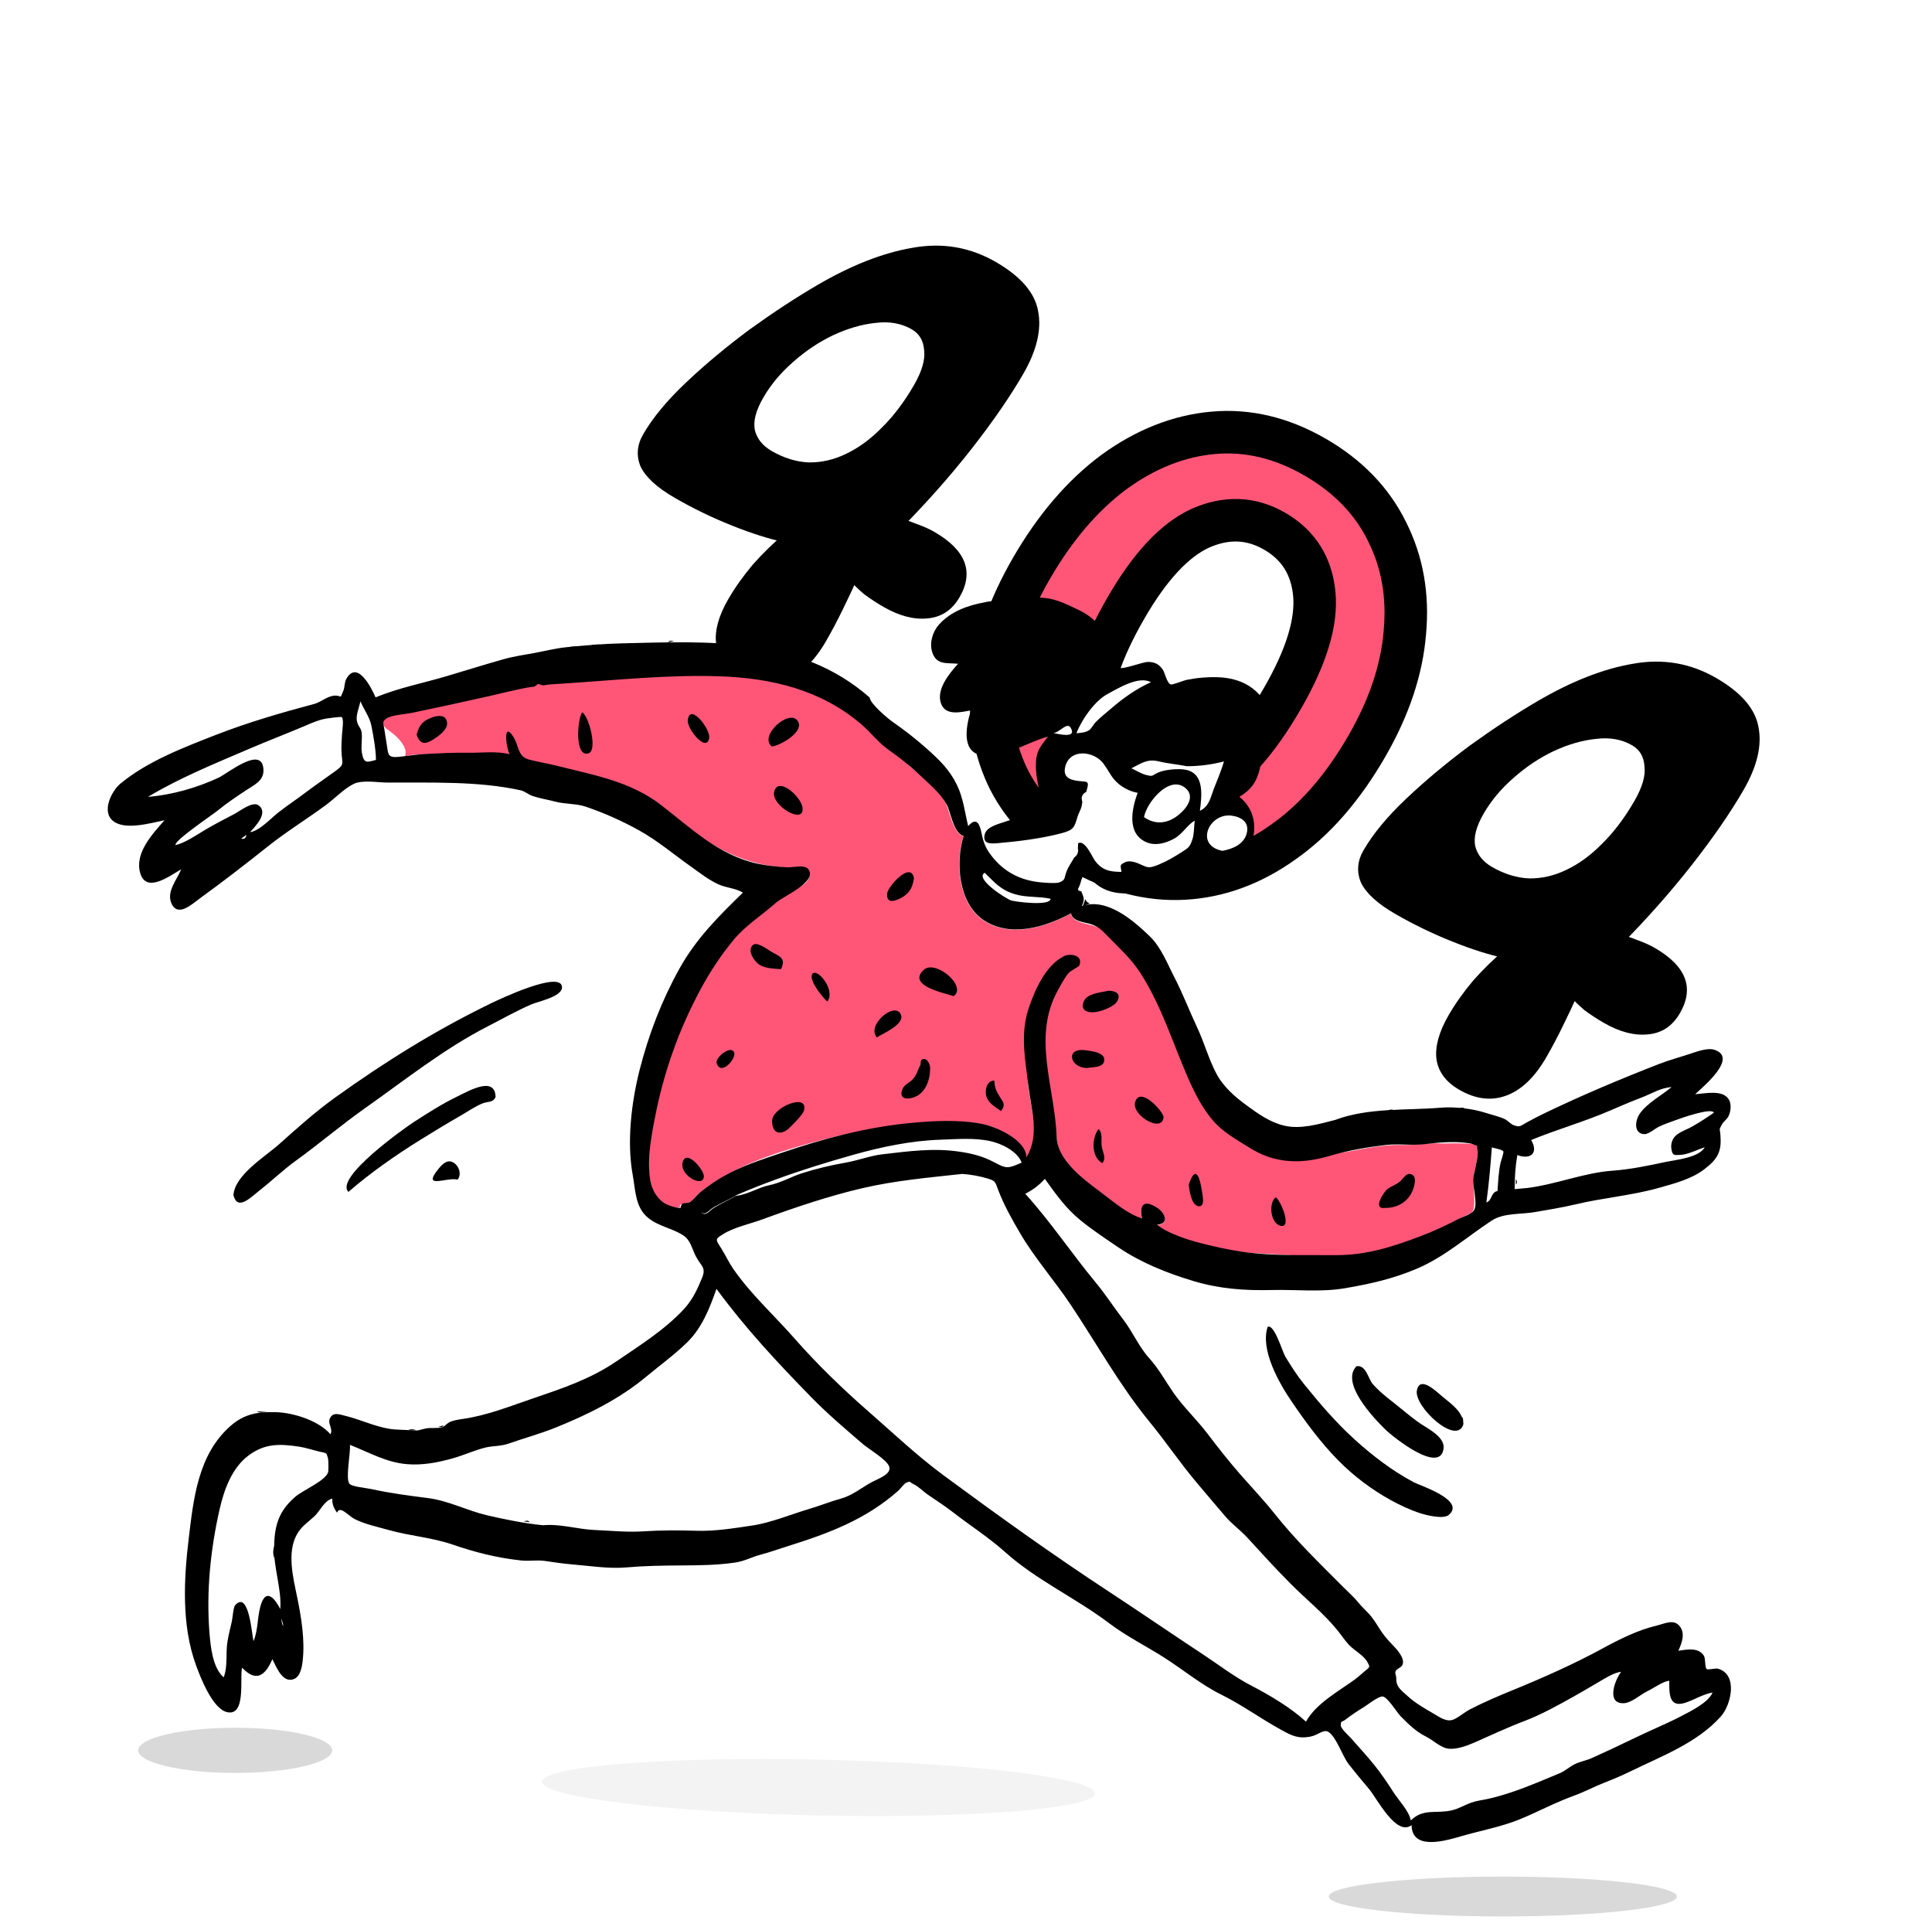 <svg width="727" height="725" viewBox="0 0 727 725" fill="none" xmlns="http://www.w3.org/2000/svg">
<path d="M278.048 253.484C272.996 250.568 270.129 246.699 269.448 241.88C268.911 237.143 270.434 231.672 274.017 225.465C276.517 221.135 279.617 216.766 283.316 212.359C287.16 208.035 291.323 203.991 295.805 200.228L295.354 204.009C289.674 202.847 283.078 200.771 275.567 197.781C268.055 194.791 260.835 191.297 253.907 187.297C247.268 183.463 242.985 179.547 241.06 175.549C239.362 171.49 239.68 167.439 242.013 163.398C245.596 157.191 250.99 150.683 258.194 143.872C265.397 137.061 273.376 130.409 282.129 123.916C291.026 117.506 299.537 111.931 307.661 107.192C320.429 99.744 332.357 95.084 343.446 93.211C354.618 91.193 365.04 92.976 374.71 98.56C384.092 103.976 389.398 110.119 390.629 116.988C392.004 123.94 390.149 131.818 385.066 140.623C380.149 149.139 373.647 158.568 365.559 168.909C357.555 179.107 348.704 189.104 339.006 198.901L337.567 194.894C340.004 195.339 342.461 196.084 344.937 197.129C347.496 198.029 349.714 199.021 351.591 200.104C363.426 206.937 366.594 215.117 361.094 224.644C358.261 229.551 354.218 232.22 348.965 232.652C343.856 233.167 338.343 231.716 332.425 228.299C329.827 226.799 327.385 225.196 325.098 223.491C323.038 221.725 321.309 220.053 319.911 218.475L322.268 218.393C320.973 221.302 319.262 224.933 317.134 229.285C315.089 233.493 312.983 237.474 310.817 241.227C306.4 248.876 301.293 253.722 295.495 255.764C289.926 257.744 284.11 256.984 278.048 253.484ZM290.359 169.66C294.978 172.326 299.633 173.763 304.325 173.97C309.1 174.033 313.756 172.968 318.293 170.776C323.058 168.524 327.548 165.246 331.764 160.945C336.207 156.582 340.262 151.225 343.929 144.874C346.929 139.678 348.199 135.311 347.74 131.774C347.508 128.176 345.948 125.544 343.061 123.877C339.164 121.627 334.62 120.832 329.428 121.491C324.32 122.005 319 123.553 313.469 126.133C308.165 128.652 303.148 132.01 298.416 136.206C293.767 140.258 290.026 144.737 287.192 149.645C284.359 154.552 283.328 158.672 284.099 162.004C284.953 165.191 287.04 167.743 290.359 169.66Z" fill="black"/>
<mask id="path-2-outside-1_102_2" maskUnits="userSpaceOnUse" x="335.038" y="124.729" width="232.698" height="244.045" fill="black">
<rect fill="white" x="335.038" y="124.729" width="232.698" height="244.045"/>
<path d="M406.313 320.322C394.189 313.322 385.319 304.351 379.703 293.411C374.171 282.327 372.035 270.027 373.294 256.513C374.636 242.854 379.558 228.664 388.058 213.941C396.974 198.497 407.333 186.388 419.135 177.613C431.081 168.922 443.548 163.995 456.536 162.833C469.524 161.672 482.296 164.716 494.853 171.966C507.266 179.132 516.3 188.486 521.954 200.025C527.692 211.421 529.92 224.062 528.638 237.948C527.501 251.918 522.724 266.192 514.308 280.77C505.224 296.503 494.721 308.529 482.797 316.848C471.017 325.251 458.573 329.805 445.463 330.512C432.354 331.218 419.304 327.822 406.313 320.322ZM424.628 295.1C433.577 300.266 443.055 300.35 453.062 295.35C463.153 290.207 472.989 279.335 482.573 262.736C491.573 247.148 495.569 234.059 494.562 223.47C493.555 212.881 488.577 205.004 479.628 199.837C470.823 194.754 461.512 194.381 451.694 198.72C442.02 203.143 432.683 213.148 423.683 228.736C414.1 245.335 409.603 259.29 410.194 270.6C411.012 281.85 415.823 290.016 424.628 295.1Z"/>
</mask>
<path d="M406.313 320.322C394.189 313.322 385.319 304.351 379.703 293.411C374.171 282.327 372.035 270.027 373.294 256.513C374.636 242.854 379.558 228.664 388.058 213.941C396.974 198.497 407.333 186.388 419.135 177.613C431.081 168.922 443.548 163.995 456.536 162.833C469.524 161.672 482.296 164.716 494.853 171.966C507.266 179.132 516.3 188.486 521.954 200.025C527.692 211.421 529.92 224.062 528.638 237.948C527.501 251.918 522.724 266.192 514.308 280.77C505.224 296.503 494.721 308.529 482.797 316.848C471.017 325.251 458.573 329.805 445.463 330.512C432.354 331.218 419.304 327.822 406.313 320.322ZM424.628 295.1C433.577 300.266 443.055 300.35 453.062 295.35C463.153 290.207 472.989 279.335 482.573 262.736C491.573 247.148 495.569 234.059 494.562 223.47C493.555 212.881 488.577 205.004 479.628 199.837C470.823 194.754 461.512 194.381 451.694 198.72C442.02 203.143 432.683 213.148 423.683 228.736C414.1 245.335 409.603 259.29 410.194 270.6C411.012 281.85 415.823 290.016 424.628 295.1Z" fill="#FF5678"/>
<path d="M379.703 293.411L372.545 296.984L372.566 297.024L372.586 297.065L379.703 293.411ZM373.294 256.513L365.332 255.731L365.33 255.751L365.328 255.771L373.294 256.513ZM419.135 177.613L414.429 171.144L414.395 171.169L414.362 171.193L419.135 177.613ZM456.536 162.833L455.823 154.865L455.823 154.865L456.536 162.833ZM521.954 200.025L514.77 203.545L514.789 203.584L514.809 203.623L521.954 200.025ZM528.638 237.948L520.672 237.213L520.668 237.256L520.665 237.299L528.638 237.948ZM482.797 316.848L478.219 310.287L478.185 310.311L478.151 310.335L482.797 316.848ZM445.463 330.512L445.894 338.5L445.463 330.512ZM453.062 295.35L456.637 302.507L456.666 302.492L456.695 302.478L453.062 295.35ZM494.562 223.47L502.526 222.713L502.526 222.713L494.562 223.47ZM451.694 198.72L448.46 191.403L448.414 191.423L448.368 191.444L451.694 198.72ZM410.194 270.6L402.205 271.018L402.209 271.099L402.215 271.181L410.194 270.6ZM406.313 320.322L410.313 313.393C399.332 307.053 391.64 299.147 386.821 289.758L379.703 293.411L372.586 297.065C378.998 309.556 389.046 319.59 402.313 327.25L406.313 320.322ZM379.703 293.411L386.861 289.839C382.058 280.215 380.125 269.431 381.259 257.255L373.294 256.513L365.328 255.771C363.944 270.624 366.284 284.438 372.545 296.984L379.703 293.411ZM373.294 256.513L381.255 257.296C382.463 245.008 386.923 231.906 394.986 217.941L388.058 213.941L381.129 209.941C372.192 225.421 366.809 240.701 365.332 255.731L373.294 256.513ZM388.058 213.941L394.986 217.941C403.47 203.246 413.148 192.034 423.909 184.033L419.135 177.613L414.362 171.193C401.519 180.742 390.478 193.749 381.129 209.941L388.058 213.941ZM419.135 177.613L423.842 184.082C434.776 176.127 445.888 171.818 457.249 170.802L456.536 162.833L455.823 154.865C441.209 156.173 427.387 161.717 414.429 171.144L419.135 177.613ZM456.536 162.833L457.249 170.802C468.414 169.803 479.556 172.371 490.853 178.894L494.853 171.966L498.853 165.037C485.036 157.06 470.633 153.54 455.823 154.865L456.536 162.833ZM494.853 171.966L490.853 178.894C502.055 185.361 509.895 193.595 514.77 203.545L521.954 200.025L529.138 196.505C522.705 183.377 512.478 172.904 498.853 165.037L494.853 171.966ZM521.954 200.025L514.809 203.623C519.81 213.556 521.829 224.675 520.672 237.213L528.638 237.948L536.605 238.683C538.011 223.448 535.574 209.286 529.1 196.428L521.954 200.025ZM528.638 237.948L520.665 237.299C519.641 249.875 515.321 263.014 507.379 276.77L514.308 280.77L521.236 284.77C530.127 269.369 535.361 253.961 536.612 238.597L528.638 237.948ZM514.308 280.77L507.379 276.77C498.74 291.734 488.972 302.785 478.219 310.287L482.797 316.848L487.375 323.409C500.469 314.273 511.708 301.272 521.236 284.77L514.308 280.77ZM482.797 316.848L478.151 310.335C467.477 317.949 456.473 321.907 445.033 322.523L445.463 330.512L445.894 338.5C460.673 337.704 474.558 332.552 487.443 323.361L482.797 316.848ZM445.463 330.512L445.033 322.523C433.684 323.135 422.158 320.232 410.313 313.393L406.313 320.322L402.313 327.25C416.45 335.412 431.024 339.302 445.894 338.5L445.463 330.512ZM424.628 295.1L420.628 302.028C432.123 308.664 444.463 308.59 456.637 302.507L453.062 295.35L449.487 288.194C441.647 292.11 435.031 291.868 428.628 288.172L424.628 295.1ZM453.062 295.35L456.695 302.478C468.819 296.297 479.621 283.849 489.501 266.736L482.573 262.736L475.645 258.736C466.358 274.822 457.486 284.116 449.429 288.223L453.062 295.35ZM482.573 262.736L489.501 266.736C498.815 250.604 503.766 235.752 502.526 222.713L494.562 223.47L486.598 224.228C487.372 232.366 484.331 243.692 475.645 258.736L482.573 262.736ZM494.562 223.47L502.526 222.713C501.282 209.637 494.896 199.414 483.628 192.909L479.628 199.837L475.628 206.765C482.258 210.593 485.827 216.126 486.598 224.228L494.562 223.47ZM479.628 199.837L483.628 192.909C472.471 186.468 460.461 186.1 448.46 191.403L451.694 198.72L454.927 206.038C462.563 202.663 469.175 203.04 475.628 206.765L479.628 199.837ZM451.694 198.72L448.368 191.444C436.455 196.89 426.069 208.604 416.755 224.736L423.683 228.736L430.611 232.736C439.297 217.692 447.585 209.395 455.02 205.996L451.694 198.72ZM423.683 228.736L416.755 224.736C406.875 241.849 401.495 257.428 402.205 271.018L410.194 270.6L418.183 270.183C417.711 261.152 421.324 248.822 430.611 232.736L423.683 228.736ZM410.194 270.6L402.215 271.181C403.201 284.735 409.247 295.457 420.628 302.028L424.628 295.1L428.628 288.172C422.4 284.576 418.823 278.965 418.173 270.02L410.194 270.6Z" fill="black" mask="url(#path-2-outside-1_102_2)"/>
<path d="M549.113 409.984C544.062 407.068 541.195 403.199 540.514 398.38C539.977 393.643 541.5 388.172 545.083 381.965C547.583 377.635 550.683 373.266 554.382 368.859C558.226 364.535 562.389 360.491 566.871 356.728L566.42 360.509C560.74 359.347 554.144 357.271 546.633 354.281C539.121 351.291 531.901 347.797 524.973 343.797C518.334 339.963 514.051 336.047 512.126 332.049C510.428 327.99 510.746 323.939 513.079 319.898C516.662 313.691 522.056 307.183 529.26 300.372C536.463 293.561 544.442 286.909 553.194 280.416C562.092 274.006 570.603 268.431 578.727 263.692C591.495 256.244 603.423 251.584 614.512 249.711C625.684 247.693 636.106 249.476 645.776 255.06C655.158 260.476 660.464 266.619 661.695 273.488C663.07 280.44 661.215 288.318 656.132 297.123C651.215 305.639 644.713 315.068 636.625 325.409C628.621 335.607 619.77 345.604 610.072 355.401L608.633 351.394C611.07 351.839 613.527 352.584 616.003 353.629C618.562 354.529 620.78 355.521 622.656 356.604C634.492 363.437 637.66 371.617 632.16 381.144C629.327 386.051 625.284 388.72 620.031 389.152C614.922 389.667 609.409 388.216 603.491 384.799C600.893 383.299 598.451 381.696 596.164 379.991C594.104 378.225 592.375 376.553 590.976 374.975L593.334 374.893C592.039 377.802 590.328 381.433 588.2 385.785C586.155 389.993 584.049 393.974 581.883 397.727C577.466 405.376 572.359 410.222 566.561 412.264C560.992 414.244 555.176 413.484 549.113 409.984ZM561.425 326.16C566.044 328.826 570.699 330.263 575.391 330.47C580.166 330.533 584.822 329.468 589.359 327.276C594.124 325.024 598.614 321.746 602.83 317.445C607.273 313.082 611.328 307.725 614.995 301.374C617.995 296.178 619.265 291.811 618.805 288.274C618.573 284.676 617.014 282.044 614.127 280.377C610.23 278.127 605.686 277.332 600.494 277.991C595.386 278.505 590.066 280.053 584.535 282.633C579.231 285.152 574.214 288.51 569.481 292.706C564.833 296.758 561.092 301.237 558.258 306.145C555.425 311.052 554.394 315.172 555.164 318.504C556.019 321.691 558.105 324.243 561.425 326.16Z" fill="black"/>
<path d="M281.835 428.128C306.48 404.482 353.161 411.892 373.42 418.553H375.502C380.914 424.797 391.904 437.286 392.57 437.286C393.236 437.286 384.799 440.894 380.498 442.698L358.434 437.286L321.799 442.698L261.436 462.68C257.967 461.015 257.19 451.773 281.835 428.128Z" fill="white"/>
<path fill-rule="evenodd" clip-rule="evenodd" d="M369.751 346.041C379.788 353.052 393.233 348.941 402.984 343.665C403.57 347.752 411.209 347.364 413.945 349.335C418.259 352.441 423.091 358.096 426.475 362.215C434.29 371.729 439.12 385.024 443.494 396.423C447.999 408.162 453.562 418.231 465.144 424.758C468.886 426.866 472.51 429.694 476.35 431.672C480.941 434.037 486.26 435.193 491.309 434.814C497.326 434.362 502.515 434.174 508.413 433.04C514.715 431.829 521.441 430.56 527.685 430.751C532.318 430.893 536.994 429.95 541.51 430.164C544.283 430.295 547.031 430.06 549.799 430.176C550.896 430.221 551.753 430.213 552.884 430.315C555.566 430.556 555.609 430.266 556.002 432.642C556.467 435.451 554.671 440.013 554.494 442.896C554.289 446.247 554.857 449.556 554.734 452.878C554.597 456.61 553.521 456.267 550.26 457.978C547.097 459.638 544.091 461.237 540.821 462.7C531.455 466.893 521.566 470.996 511.234 472.151C498.84 473.538 485.926 472.068 473.61 471.534C466.746 471.238 459.634 470.06 453.032 468.375C447.838 467.049 439.42 464.357 435.362 460.872C440.005 460.663 438.377 456.54 435.666 454.717C430.727 451.396 428.515 452.99 429.697 458.561C423.884 456.657 418.685 452.044 413.735 448.35C407.372 443.601 397.928 436.466 397.551 427.923C397.126 418.289 385.779 398.845 386.96 408.983C388.021 418.095 392.006 430.411 386.96 438.947C386.74 433.83 377.621 425.422 373.327 423.981C365.693 421.418 356.628 421.815 348.674 422.304C333.939 423.208 319.158 426.106 305.021 430.011C290.758 433.95 275.492 439.067 263.646 448.419C262.187 449.572 260.824 451.483 259.339 452.476C258.821 452.822 257.269 452.625 256.532 453.009C254.568 454.028 257.547 454.2 254.318 454.439C253.619 454.49 251.785 453.741 251.31 453.525C243.501 449.98 243.944 440.501 244.41 433.238C245.479 416.548 250.87 399.707 257.453 384.472C263.343 370.845 271.377 356.236 283.023 346.694C288.118 342.521 293.178 337.625 299.047 334.65C301.276 333.521 305.285 331.753 304.406 328.376C303.468 324.772 299.206 326.527 296.209 326.382C280.644 325.633 268.096 319.08 256.311 309.117C244.235 298.908 231.544 295.46 216.553 291.601C212.237 290.49 182.557 283.358 178.298 283.395C173.586 283.437 168.893 283.59 164.186 283.679C161.387 283.732 158.586 283.726 155.785 283.951C153.529 284.132 151.045 285.064 148.798 284.822C146.692 284.596 146.857 285.221 145.821 283.656C145.093 282.555 145.289 280.275 145.079 278.934C144.894 277.763 144.71 276.591 144.526 275.42C143.945 271.723 141.228 269.833 144.223 268.339C148.622 266.144 157.687 264.153 162.499 263.272C167.107 262.429 193.19 256.186 201.91 254.488C206.253 253.642 258.848 251.684 260.81 251.67C279.705 251.54 320.001 261.948 329.053 270.266C338.105 278.584 338.115 284.617 342.026 287.982C346.398 291.742 352.316 296.419 355.391 301.293C357.471 304.588 358.269 313.307 362.52 314.59C359.432 324.474 360.545 339.611 369.751 346.041Z" fill="#FF5678"/>
<path d="M557.009 456.436L559.09 424.797C562.976 425.352 570.83 426.462 571.163 426.462C571.496 426.462 612.654 411.753 633.191 404.398L634.857 413.141H637.354L648.594 417.304L643.183 426.462C644.154 426.879 645.847 428.461 644.848 431.458C643.849 434.455 638.881 439.09 636.522 441.033L593.643 447.277L557.009 456.436Z" fill="white" stroke="black"/>
<path d="M134.048 260.775L48.707 298.242V300.74H75.766L59.531 318.224L75.766 331.546L104.491 312.396C112.54 305.735 131.967 291.665 145.288 288.667C158.61 285.67 150.839 277.705 145.288 274.097L134.048 260.775Z" fill="white"/>
<path d="M353.854 432.29L263.518 465.178C263.518 465.178 266.831 465.79 270.178 473.92C273.092 480.998 266.57 491.821 261.436 496.401C252.416 503.061 221.804 521.545 171.515 542.194C145.538 549.853 132.661 542.055 129.469 537.198L124.474 543.026L99.496 537.198C94.222 539.557 82.094 548.771 75.766 566.755C69.439 584.739 72.02 609.495 74.101 619.625L86.59 639.608C87.145 635.167 88.588 624.954 89.921 619.625C91.253 614.297 94.916 620.18 96.582 623.788L102.826 615.879H111.152L107.405 581.326C108.238 577.44 110.736 568.753 114.066 565.09C117.396 561.427 124.335 561.066 127.388 561.343L224.385 582.575L301.401 575.914L342.198 550.936L490.401 652.929L499.976 647.517L527.868 683.735L536.194 687.898L633.608 652.929C637.909 648.211 646.763 637.609 647.762 632.947C648.761 628.284 638.742 632.114 633.608 634.612C633.746 631.698 630.277 627.285 615.29 632.947C600.304 638.608 613.209 625.592 621.535 618.376L557.425 649.599H536.194L518.709 625.037L501.224 611.299L379.249 445.196L353.854 432.29Z" fill="white"/>
<path d="M368.841 338.543L367.592 316.063L388.407 311.483L396.733 304.406V284.424L395.484 271.935L415.467 258.197L433.784 254.45L452.517 269.854L467.504 281.926L461.676 297.329C463.619 299.272 468.087 304.073 470.418 307.737C473.332 312.316 470.835 313.565 467.504 319.809C464.174 326.054 463.341 324.389 459.178 326.054C455.848 327.386 452.517 322.446 451.269 319.809L449.187 323.14L418.381 332.715L407.973 323.14L400.064 341.041C394.791 342.428 381.164 343.872 368.841 338.543Z" fill="white"/>
<path fill-rule="evenodd" clip-rule="evenodd" d="M90.739 315.52C91.937 315.796 92.518 315.32 92.726 314.081C91.941 314.65 91.34 315.085 90.739 315.52ZM106.434 608.96C105.37 609.019 106.423 611.713 106.558 611.702C106.516 610.788 106.475 609.874 106.434 608.96ZM396.317 275.76C397.703 275.993 405.503 278.126 402.877 273.775C401.466 271.437 398.62 275.762 396.317 275.76ZM370.543 328.359C366.574 330.555 378.817 338.308 380.569 338.794C382.28 339.268 395.182 340.979 395.337 338.137C390.834 337.141 386.311 337.743 381.898 336.412C376.5 334.783 374.415 332.102 370.543 328.359ZM563.505 448.083C563.742 444.547 563.885 441.114 564.604 437.633C564.753 436.911 565.969 433.58 565.699 433.146C565.275 432.467 562.04 431.9 561.372 431.672C560.858 438.597 560.275 445.5 559.313 452.383C561.572 451.603 560.983 448.495 563.505 448.083ZM141.465 285.893C141.465 282.103 140.455 276.465 139.7 272.787C139.082 269.781 136.881 266.856 135.622 263.832C135.23 265.914 133.855 269.093 134.294 271.216C134.869 273.983 136.18 273.529 136.18 276.935C136.18 279.006 135.837 281.364 136.215 283.401C136.955 287.413 138.143 286.772 141.465 285.893ZM433.087 256.655C428.544 254.138 420.778 258.925 416.705 261.126C411.87 263.74 407.006 270.767 405.044 275.87C406.966 275.657 408.59 275.621 409.987 274.586C410.706 274.054 411.462 272.55 412.141 271.84C413.892 270.008 416.098 268.303 418.02 266.636C422.599 262.665 427.552 259.15 433.087 256.655ZM459.942 320.097C463.715 319.433 468.065 317.719 469.145 313.469C470.188 309.362 467.178 307.373 463.498 306.863C455.056 305.689 449.347 317.938 459.942 320.097ZM430.485 307.421C434.647 310.327 439.196 309.96 443.317 306.713C446.618 304.114 449.839 299.669 446.099 296.491C440.09 291.386 431.478 301.832 430.485 307.421ZM610.004 628.975C607.399 629.134 603.198 631.857 600.913 633.199C598.047 634.881 595.03 636.655 592.257 638.207C586.503 641.428 580.038 645.043 573.658 647.459C567.403 649.827 561.094 652.805 554.706 655.606C551.974 656.804 548.149 658.204 545.05 657.878C542.215 657.581 539.237 654.665 536.696 653.388C532.751 651.405 530.186 648.83 527.034 645.657C525.661 644.275 522.165 638.466 520.311 638.249C518.727 638.063 514.397 641.528 513.16 642.271C511.248 643.422 508.364 645.308 506.547 646.754C504.749 648.185 504.65 647.133 504.524 649.013C504.439 650.29 507.369 652.798 508.272 653.827C511.308 657.287 514.477 660.673 517.344 664.282C519.806 667.382 522.098 670.71 524.213 674.058C526.264 677.305 530.065 681.063 530.892 684.861C535.664 680.189 540.351 682.467 546.349 681.06C548.946 680.45 551.253 679.01 553.686 678.157C555.714 677.446 557.892 677.213 559.979 676.752C569.237 674.708 578.219 670.708 586.878 667.131C588.9 666.295 590.578 664.698 592.532 663.732C594.627 662.697 596.913 662.352 599.024 661.4C604.455 658.951 609.962 656.376 615.332 653.755C621.093 650.943 627.164 648.511 632.817 645.543C636.232 643.75 642.857 640.536 644.435 636.74C640.662 637.416 637.495 639.565 634.001 640.652C627.839 642.569 628.14 636.769 628.14 632.348C626.078 632.348 621.938 635.306 619.964 636.223C617.415 637.409 614.072 640.542 611.242 640.752C604.238 641.273 607.622 632.061 610.004 628.975ZM362.609 314.514C358.696 313.333 357.914 305.856 356.257 302.763C353.814 298.202 349.132 294.508 345.396 290.944C341.959 287.666 338.281 284.892 334.426 282.139C330.477 279.319 327.745 275.609 324.114 272.499C308.948 259.512 290.428 255.115 270.856 254.436C251.194 253.755 231.35 255.926 211.594 257.189C209.077 257.349 206.827 257.42 204.315 257.845C203.712 257.663 203.109 257.48 202.506 257.298L201.109 258.304C200.14 258.447 198.763 258.595 197.871 258.768C193.267 259.66 188.666 260.848 184.065 261.889C174.31 264.094 164.879 266.121 155.048 268.181C152.703 268.672 147.002 268.988 145.163 270.475C143.737 271.629 144.27 272.083 144.603 274.203C144.909 276.153 145.215 278.102 145.523 280.052C146.118 283.837 145.86 285.143 149.952 284.751C153.47 284.414 156.899 283.79 160.457 283.629C165.572 283.396 170.771 283.099 175.887 283.2C180.955 283.301 186.793 282.46 191.755 283.759C190.225 280.553 189.324 270.842 193.383 277.562C195.292 280.721 194.819 284.593 198.921 285.721C202.266 286.64 205.904 287.177 209.352 288.049C222.941 291.49 237.106 293.861 248.699 302.818C260.062 311.596 270.403 321.702 284.947 324.906C288.436 325.675 292.677 326.123 296.35 326.3C298.489 326.403 302.742 325.108 304.195 327.04C307.725 331.729 294.651 337.246 292.031 339.582C286.705 344.331 280.684 348.043 276.071 353.586C271.251 359.379 267.108 365.691 263.558 372.298C255.57 387.16 249.93 402.92 246.651 419.462C245.098 427.293 243.344 436.263 244.739 444.276C245.303 447.509 247.114 450.728 249.902 452.571C250.808 453.17 251.945 453.585 252.992 453.9C253.982 454.225 254.997 454.417 256.038 454.476C256.154 453.891 256.376 453.351 256.703 452.858C257.44 452.475 258.991 452.672 259.509 452.326C260.993 451.333 262.354 449.423 263.813 448.271C266.345 446.271 269.08 444.371 271.865 442.756C278.891 438.684 286.54 436.29 294.058 433.728C309.534 428.456 325.745 424.134 342.178 422.524C350.85 421.675 360.597 421.153 369.191 422.762C374.733 423.8 385.979 428.669 386.268 435.397C391.294 426.893 388.108 417.946 387.029 408.856C385.823 398.697 383.754 389.101 387.165 379.075C389.485 372.254 393.476 363.256 400.26 359.772C402.69 358.525 407.875 359.278 406.076 363.399C406.029 363.505 402.646 365.431 402.165 365.992C400.519 367.909 399.272 370.414 398.046 372.614C388.295 390.112 396.971 409.216 397.611 427.785C397.908 436.358 407.435 443.462 413.783 448.202C418.716 451.885 423.935 456.508 429.733 458.408C428.552 452.839 430.761 451.246 435.697 454.566C438.406 456.388 440.033 460.508 435.393 460.716C439.051 463.86 446.523 466.296 451.173 467.506C456.62 468.924 462.195 470.187 467.87 470.99C479.2 472.593 490.737 472.084 502.13 472.201C513.86 472.321 523.647 469.189 534.424 465.12C539.37 463.252 544.019 461.092 548.725 458.639C550.32 457.806 553.94 456.84 554.818 455.018C555.948 452.671 554.258 446.584 554.359 443.9C554.466 441.043 556.586 435.106 555.938 432.503C555.319 430.011 556.889 431.761 554.357 430.515C553.673 430.178 552.138 430.004 551.3 429.909C546.614 429.381 541.073 429.815 536.52 430.402C531.302 431.074 526.468 430.168 521.396 430.767C514.355 431.599 507.13 432.847 500.328 434.863C489.595 438.045 479.662 437.818 470.071 431.732C466.014 429.157 461.235 426.514 457.758 422.991C453.084 418.255 449.658 411.511 447.019 405.464C441.213 392.161 436.983 378.194 429.034 365.92C425.628 360.66 420.89 356.38 416.514 351.901C414.445 349.783 413.255 348.562 410.42 347.651C408.133 346.916 403.488 346.691 403.041 343.573C393.297 348.848 379.865 352.95 369.833 345.947C360.637 339.528 359.526 324.382 362.609 314.514ZM362.103 441.641C349.405 443.043 337.109 444.094 324.62 446.985C312.021 449.901 298.878 454.347 286.919 458.737C282.227 460.459 276.282 461.674 272.035 464.341C268.883 466.319 269.277 466.245 271.539 469.889C273.054 472.331 274.327 475.063 275.948 477.406C282.535 486.932 291.557 495.081 299.128 503.724C307.492 513.272 317.293 522.726 326.878 531.093C336.098 539.14 345.187 547.761 354.99 554.992C375.422 570.063 396.115 584.926 417.35 598.844C429.143 606.574 440.654 614.493 452.48 622.278C458.628 626.325 464.366 630.795 470.898 634.176C477.638 637.665 485.873 642.551 491.421 647.703C495.295 640.854 503.485 636.42 509.614 631.989C510.838 631.105 512.154 629.91 513.326 628.918C515.557 627.031 515.67 627.345 514.478 625.185C513.166 622.811 509.59 620.898 507.718 618.933C506.005 617.135 504.874 615.314 503.319 613.391C498.146 606.995 491.482 601.684 485.691 595.865C480.116 590.264 474.934 584.576 469.485 578.611C466.786 575.657 463.72 573.531 461.132 570.542C457.538 566.39 453.994 562.138 450.446 557.945C444.079 550.419 438.729 542.432 432.534 534.868C421.261 521.105 412.709 505.546 402.842 490.782C396.786 481.723 389.298 473.265 383.793 463.845C380.761 458.657 377.84 453.487 375.667 447.818C374.429 444.589 374.728 444.337 371.707 443.392C368.792 442.48 365.112 441.848 362.103 441.641ZM204.345 573.82C210.774 573.2 217.387 575.334 223.625 575.597C229.69 575.854 235.895 576.514 241.971 576.114C248.64 575.677 255.348 575.69 261.99 575.896C269.191 576.12 276.051 574.954 282.992 573.936C290.009 572.907 297.651 569.716 304.51 567.675C308.567 566.467 312.47 564.901 316.547 563.762C320.67 562.611 323.956 559.875 327.713 557.775C330.276 556.342 335.712 554.607 334.574 551.66C333.562 549.041 326.821 545.11 324.617 543.208C318.096 537.582 311.486 531.999 305.446 525.824C292.636 512.727 280.427 499.663 269.604 484.882C267.033 492.156 264.195 499.537 258.511 505.075C253.682 509.78 248.116 513.813 242.957 518.097C232.938 526.417 220.885 532.344 208.918 537.136C202.997 539.508 197.271 541.029 191.305 543.126C188.48 544.12 185.472 543.926 182.824 544.549C178.811 545.494 174.619 547.446 170.554 548.593C164.824 550.211 159.031 551.345 153.04 550.83C145.244 550.159 138.763 546.337 131.662 543.572C132.032 546.334 129.91 556.125 131.482 558.192C132.354 559.337 137.932 559.808 139.66 560.194C146.712 561.768 154.217 562.72 161.262 563.632C168.733 564.6 175.78 568.298 183.069 570.018C189.948 571.642 197.547 573.155 204.345 573.82ZM78.805 614.113C79.254 619.354 79.909 627.277 84.153 631.047C85.778 627.103 84.876 621.772 85.595 617.569C86.023 615.066 86.604 612.602 87.209 610.136C87.553 608.737 87.763 604.701 88.494 603.889C93.743 598.052 94.806 615.424 95.4 617.444C97.342 612.759 96.702 607.558 98.427 602.982C100.49 597.507 103.716 601.913 105.475 605.35C105.995 597.791 103.025 590.172 103.13 582.469C103.243 574.254 104.639 568.789 110.932 563.258C113.94 560.613 121.975 557.377 123.423 554.051C123.669 553.487 123.606 549.317 123.446 548.736C122.771 546.292 123.022 546.794 120.055 546.082C117.456 545.458 115.036 544.618 112.405 544.228C105.24 543.166 99.718 543.016 93.645 547.478C87.329 552.119 84.326 560.376 82.642 567.788C79.2 582.927 77.613 598.622 78.805 614.113ZM574.894 446.916C585.627 445.547 596.253 441.156 606.838 440.426C613.203 439.988 620.299 438.53 626.535 437.194C630.635 436.315 639.202 435.592 641.491 431.625C638.727 432.476 635.079 434.415 632.189 434.49C630.065 434.546 629.325 434.947 628.904 432.031C628.703 430.635 629.157 428.961 630.004 427.864C631.463 425.975 634.587 425.051 636.708 423.849C639.567 422.23 642.227 420.497 644.919 418.612C644.098 416.575 632.622 420.661 630.825 421.307C628.597 422.108 626.338 422.885 624.2 423.906C622.796 424.577 620.363 426.741 618.778 426.683C614.772 426.538 615.132 421.703 617.074 418.924C619.824 414.989 625.307 412.06 629 409.001C625.052 409.169 621.464 411.477 617.836 412.857C613.827 414.384 609.763 416.117 605.84 417.82C596.212 422 585.956 424.865 576.165 428.898C579.109 433.918 575.763 436.389 570.956 434.543C570.231 438.778 569.948 443.091 569.948 447.376C571.597 447.222 573.246 447.069 574.894 446.916ZM128.711 276.049C128.764 275.121 129.467 270.597 128.634 269.814C128.343 269.541 123.66 270.2 123.199 270.268C120.154 270.715 117.638 271.855 114.786 273.07C107.806 276.043 100.748 278.725 93.782 281.719C80.739 287.323 67.82 292.528 55.644 299.814C64.692 299.049 73.949 296.428 82.187 292.608C85.671 290.993 98.75 280.132 99.135 289.582C99.306 293.764 95.704 295.251 92.664 297.266C88.941 299.733 85.292 302.179 81.835 305.003C79.996 306.505 65.338 316.363 66.047 317.94C69.77 317.05 73.773 314.239 77.052 312.28C80.701 310.098 84.53 308.158 88.298 306.175C90.353 305.093 95.043 301.335 97.301 302.978C101.214 305.826 95.851 311.117 94.089 313.064C97.514 312.708 102.103 307.721 104.768 305.643C108.137 303.014 111.681 300.666 115.101 298.079C118.676 295.375 122.419 292.839 126.048 290.201C129.438 287.737 128.889 287.751 128.557 283.691C128.348 281.142 128.564 278.594 128.711 276.049ZM276.952 449.89C281.362 449.438 285.314 446.725 289.549 445.875C293.72 445.038 297.659 442.715 301.761 441.397C307.157 439.664 312.62 438.382 318.194 437.404C322.873 436.583 327.388 434.804 332.071 434.26C341.733 433.137 350.96 431.839 360.688 433.223C365.505 433.907 369.723 434.918 374.029 437.22C378.822 439.782 379.295 439.655 384.441 437.39C382.832 433.059 376.728 430.183 372.632 429.302C366.461 427.973 359.991 428.572 353.706 428.781C342.853 429.143 331.584 431.501 321.185 434.424C301.25 440.028 282.09 446.553 263.767 455.889C265.316 458.019 266.951 455.43 268.747 454.335C271.371 452.735 274.275 451.444 276.952 449.89ZM446.55 288.249C443.072 287.562 439.595 287.285 436.123 286.459C431.735 285.414 429.813 287.003 425.729 289.045C427.364 289.79 429.446 291.079 431.185 291.529C434.247 292.321 433.222 291.68 436.132 290.515C438.714 289.481 443.575 289.065 446.231 289.604C453.346 291.048 452.204 299.448 451.524 305.046C455.029 303.343 455.474 300.135 456.72 296.872C458.069 293.34 459.521 290.133 460.56 286.46C456.12 287.622 451.161 288.298 446.55 288.249ZM502.4 421.332C515.023 416.619 529.2 417.823 542.184 416.724C547.181 416.301 554.088 417.058 559.007 418.66C561.364 419.427 564.016 419.989 566.251 421.027C567.451 421.586 568.421 422.925 569.655 423.339C572.071 424.149 571.946 423.674 574.536 422.255C576.806 421.01 579.095 419.823 581.428 418.703C595.543 411.931 609.788 405.927 624.314 400.28C628.086 398.813 631.837 397.825 635.712 396.546C638.159 395.739 642.438 394.092 645.071 394.929C654.25 397.849 640.896 408.815 637.886 411.639C641.632 411.464 648.51 409.716 650.677 413.882C651.576 415.61 651.26 418.136 650.455 419.864C649.865 421.13 648.58 421.86 647.931 423.055C646.709 425.308 647.18 424.498 647.366 426.754C647.881 433.018 646.655 435.792 641.435 439.81C636.501 443.609 630.121 445.228 624.237 446.89C613.948 449.798 603.152 450.622 592.73 453.132C587.83 454.312 582.714 455.076 577.799 455.967C572.341 456.956 565.92 456.19 561.3 459.22C552.066 465.276 543.599 472.835 533.35 477.215C524.304 481.081 515.872 482.973 506.153 484.642C497.004 486.213 487.528 485.098 478.693 485.323C468.361 485.587 458.778 484.881 448.929 481.903C438.914 478.875 429.252 475 420.731 469.208C415.916 465.936 411.123 462.782 406.593 459.097C401.069 454.602 397.307 449.278 393.175 443.503C390.802 446.063 388.904 447.485 385.799 449.123C395.283 459.543 403.292 471.631 412.294 482.481C416.045 487.003 419.157 491.879 422.714 496.497C426.235 501.068 428.576 506.723 432.441 510.976C436.049 514.945 438.493 519.546 441.553 523.95C445.304 529.351 450.35 534.077 454.344 539.334C458.466 544.76 462.684 550.112 467.16 555.201C471.309 559.916 475.724 564.562 479.605 569.461C487.5 579.429 496.854 588.437 505.831 597.439C507.672 599.284 509.694 601.072 511.327 603.106C512.532 604.606 513.705 605.599 515.155 607.161C516.371 608.469 517.856 610.755 518.85 612.337C520.603 615.131 521.654 616.357 523.959 618.772C525.479 620.365 528.51 623.535 527.86 626.007C527.461 627.524 525.624 627.576 525.109 628.843C524.821 629.549 525.415 630.449 525.393 631.158C525.284 634.637 526.971 635.601 529.745 638.149C532.54 640.719 536.151 642.773 539.443 644.69C541.927 646.137 544.502 648.101 547.252 646.782C549.163 645.864 551.149 644.116 553.158 643.079C558.247 640.453 563.743 638.096 568.931 635.98C580.528 631.25 592.152 626.101 603.284 620.041C609.562 616.623 616.412 613.238 623.326 611.59C626.439 610.847 629.725 608.979 632.017 611.752C634.293 614.502 632.825 618.253 631.549 621.033C634.769 620.569 639.037 619.661 641.121 622.852C641.91 624.06 641.398 627.25 642.261 627.953C642.641 628.263 645.716 627.587 646.323 627.747C654.173 629.813 651.436 641.446 647.488 645.827C638.468 655.836 625.012 660.771 613.271 666.537C610.199 668.045 607.088 669.336 603.922 670.576C599.868 672.166 596.159 674.174 592.043 675.657C585.186 678.129 578.559 681.72 571.877 684.449C565.053 687.236 557.456 688.627 550.287 690.694C544.207 692.446 531.302 696.448 531.17 686.623C525.43 691.093 518.091 676.502 515.169 673.056C512.534 669.949 509.912 666.791 507.412 663.574C505.13 660.637 502.886 653.494 499.896 651.58C498.069 650.41 496.047 652.751 493.236 653.309C488.357 654.278 485.939 652.905 481.823 650.638C474.283 646.485 467.33 641.378 459.6 637.561C451.946 633.781 445.416 628.3 438.238 623.707C431.36 619.305 423.919 615.637 417.461 610.748C404.798 601.159 390.072 594.536 378.19 583.887C372.065 578.397 364.879 573.825 358.342 568.735C355.363 566.415 352.214 564.442 349.12 562.296C347.379 561.087 345.705 559.292 343.799 558.373C341.906 557.461 342.868 557.103 341.098 557.792C340.09 558.184 338.933 560.014 338.103 560.751C325.828 571.656 311.966 576.813 296.474 581.679C292.967 582.78 289.703 583.977 286.143 584.909C282.747 585.798 280.262 587.329 276.566 587.863C269.748 588.849 263.034 588.902 256.167 588.943C249.406 588.983 242.451 589.086 235.885 589.671C229.129 590.273 222.102 589.115 215.47 588.567C212.114 588.289 208.645 587.793 205.282 587.281C202.003 586.783 199.234 587.416 196.007 587.063C186.936 586.073 178.862 584.017 170.219 581.059C162.333 578.36 154.279 577.873 146.299 575.619C142.057 574.421 137.252 573.435 133.343 571.43C131.122 570.29 127.854 566.194 126.854 569.098C125.669 567.57 124.913 565.756 125.042 563.791C122.007 564.535 120.472 568.456 118.246 570.509C115.778 572.785 113.348 574.279 111.665 577.36C107.901 584.257 110.347 593.679 111.83 600.912C113.385 608.499 114.791 617.083 113.892 624.827C113.565 627.649 112.817 631.777 109.344 631.962C105.809 632.151 103.739 626.601 102.488 624.169C99.783 630.617 96.233 632.888 91.096 627.397C90.119 631.055 92.749 645.833 85.412 644.122C79.911 642.84 75.323 630.804 73.687 626.28C68.3 611.39 69.148 594.295 71.013 578.817C72.822 563.804 74.5 547.287 86.668 536.525C91.932 531.869 97.069 531.105 103.743 531.276C110.45 531.449 119.869 534.448 124.338 539.569C125.446 537.674 123.224 535.62 124.117 533.659C125.309 531.039 127.801 532.136 130.216 532.729C135.673 534.069 140.744 536.567 146.363 537.512C149.24 537.996 152.202 537.849 155.081 538.141C157.614 538.398 158.288 537.746 160.487 537.358C162.22 537.052 164.851 537.488 166.488 536.92C167.171 536.682 168.313 535.449 169.166 535.031C170.556 534.351 172.636 534.041 174.162 533.823C183.344 532.516 192.121 528.966 201.011 525.943C211.814 522.27 222.305 518.73 231.885 512.202C240.654 506.227 250.097 500.334 257.34 492.519C260.589 489.015 262.469 484.991 264.228 480.631C265.774 476.8 263.777 476.308 261.903 472.751C260.256 469.626 259.966 466.678 257.128 464.79C252.981 462.032 248.077 461.501 244.003 458.266C238.995 454.288 239.167 447.952 238.064 441.894C235.809 429.506 237.622 414.553 240.696 402.474C244.073 389.207 249.012 376.373 255.664 364.419C261.936 353.149 270.416 344.695 279.53 335.842C277.238 334.25 273.283 334.012 270.553 332.79C266.567 331.006 263.307 328.358 259.833 325.898C253.347 321.306 247.47 316.284 240.507 312.414C234.04 308.819 227.219 305.776 220.324 303.456C216.826 302.278 212.679 302.576 209.016 301.599C206.158 300.836 202.911 300.371 200.142 299.352C198.714 298.827 197.462 297.673 195.99 297.346C179.988 293.79 162.275 294.498 145.659 294.407C142.111 294.388 136.445 293.348 133.15 294.892C129.712 296.505 125.858 300.478 122.779 302.759C115.531 308.127 107.874 312.787 100.835 318.397C92.501 325.039 83.987 331.623 75.347 337.881C72.384 340.028 66.974 345.23 64.557 339.959C62.483 335.437 66.656 330.899 68.174 327.045C63.903 329.49 54.979 336.273 52.752 328.427C50.598 320.841 57.429 313.728 61.907 308.579C56.884 309.604 47.203 312.443 42.66 308.953C38.002 305.375 41.998 297.56 45.313 294.814C55.415 286.448 68.892 281.295 80.985 276.575C93.256 271.784 105.616 268.197 118.206 264.844C120.796 264.154 123.023 261.964 125.711 261.723C128.808 261.444 127.672 263.472 129.145 260.031C129.785 258.534 129.549 256.704 130.391 255.27C134.488 248.302 139.747 258.715 141.327 262.355C150.082 258.759 159.008 257.06 167.954 254.413C175.024 252.32 182.292 250.035 189.447 248.014C193.301 246.924 197.198 246.38 201.095 245.661C204.817 244.975 209.242 243.864 213.204 243.481C219.962 242.827 227.127 242.194 233.789 242.04C266.328 241.288 300.923 239.216 327.284 262.452C327.284 264.571 334.072 270.301 335.746 271.469C340.413 274.724 344.553 277.919 348.879 281.785C353.556 285.963 357.297 289.576 360.07 295.251C362.46 300.14 363.044 305.536 364.318 310.784C367.718 306.911 368.765 310.554 369.42 313.742C370.124 317.169 370.962 319.228 373.15 322.039C377.826 328.046 383.97 331.196 391.485 331.939C392.864 332.075 397.43 332.465 398.714 331.937C401.043 330.979 400.346 330.407 401.346 327.832C402.108 325.87 403.23 324.434 404.224 322.617C405.437 321.752 405.896 320.596 405.599 319.149C405.632 318.513 405.666 317.876 405.698 317.239C408.225 315.755 411.102 322.593 412.031 323.827C414.726 327.406 417.633 328.013 422.012 328.013C421.726 325.619 421.092 325.483 423.347 324.389C424.738 323.714 426.731 324.188 428.05 324.724C431.842 326.262 431.761 327.017 436.046 325.26C439.215 323.961 442.052 322.272 444.919 320.42C447.36 318.844 447.744 318.575 448.681 315.819C449.398 313.711 449.282 310.907 449.55 308.719C446.657 310.455 444.962 313.805 441.787 315.528C438.566 317.276 434.681 318.369 431.175 316.76C423.879 313.411 425.935 304.151 428.087 298.275C424.752 297.703 421.26 295.719 419.127 293.104C417.691 291.343 416.652 289.149 415.117 287.137C411.615 282.552 402.561 281.454 400.845 288.456C399.971 292.021 402.045 293.294 405.315 293.748C409.208 294.287 410.156 293.329 408.739 297.929C407.177 298.733 406.692 299.985 407.284 301.685C407.187 302.25 407.089 302.816 406.992 303.382C406.638 304.806 405.878 305.908 405.463 307.277C404.286 311.158 404.083 312.221 399.695 313.404C391.997 315.479 383.056 316.562 375.12 317.242C372.481 317.468 369.683 317.44 370.557 313.855C371.279 310.896 376.194 309.894 378.686 308.981C381.574 307.922 386.907 307.429 389.381 305.902C392.017 304.274 391.764 301.316 391.173 298.172C390.437 294.247 389.687 291.262 389.806 287.044C389.938 282.426 391.598 280.75 394.349 277.094C387.097 279.107 378.998 284.372 371.468 284.362C361.448 284.348 363.305 274.046 365.303 267.271C361.642 267.89 355.959 269.418 354.164 264.835C352.065 259.475 357.302 253.288 360.516 249.715C356.304 249.305 352.286 250.322 350.751 245.241C349.683 241.704 350.994 237.53 353.425 234.861C359.793 227.872 369.691 226.474 378.415 225.489C383.239 224.944 388.156 224.49 392.995 224.944C397.687 225.385 401.361 227.362 405.642 229.347C410.118 231.423 413.159 234.317 416.148 238.279C417.553 240.14 418.724 241.945 419.511 244.157C419.894 245.236 420.254 250.571 421.101 251.181C422.352 252.087 430.02 248.937 432.205 249.025C434.619 249.123 436.117 249.875 437.544 251.9C438.316 252.999 439.104 257.059 440.55 257.502C441.249 257.716 445.608 255.919 446.632 255.762C448.122 255.534 449.562 255.207 451.088 255.06C455.829 254.603 460.757 254.475 465.356 255.93C474.535 258.832 479.765 267.16 477.365 276.971C476.917 278.8 475.666 280.135 475.118 281.868C474.382 284.199 474.65 286.638 474.097 289.047C472.932 294.124 470.769 297.139 466.387 299.778C480.474 310.991 465.195 336.474 450.642 323.617C446.507 329.415 437.502 333.563 430.748 335.177C421.646 337.351 413.193 336.077 408.326 327.679C407.773 329.12 406.877 330.672 406.605 332.173C406.391 332.731 406.177 333.289 405.964 333.846C405.328 334.692 405.633 335.18 406.88 335.311C407.731 337.715 408.356 337.959 407.102 340.869C416.404 337.647 426.209 346.024 432.632 352.233C436.958 356.416 439.259 362.552 441.969 367.788C445.148 373.929 447.567 380.347 450.502 386.589C453.14 392.199 454.768 398.293 457.648 403.778C460.372 408.969 464.779 412.712 469.351 416.039C473.591 419.123 477.846 422.207 483.273 423.49C489.456 424.952 496.357 422.883 502.4 421.332Z" fill="black"/>
<path fill-rule="evenodd" clip-rule="evenodd" d="M87.838 449.661C88.316 442.04 99.839 435.102 105.063 430.436C111.837 424.386 118.639 418.277 126.077 412.933C144.706 399.551 164.064 387.499 184.686 377.501C187.841 375.971 210.841 365.057 211.475 371.225C211.854 374.917 202.491 376.763 199.932 377.868C194.32 380.291 188.996 383.337 183.573 386.109C167.301 394.429 152.542 406.189 137.478 416.824C128.488 423.172 120.078 430.346 111.175 436.784C106.429 440.215 102.258 444.294 97.675 447.851C94.406 450.389 89.407 455.746 87.838 449.661Z" fill="black"/>
<path fill-rule="evenodd" clip-rule="evenodd" d="M477.028 499.154C479.575 498.122 482.51 508.462 483.622 510.307C485.742 513.824 488.062 517.46 490.636 520.646C496.58 528.007 502.614 535.063 509.625 541.448C516.344 547.568 523.931 553.363 531.992 557.652C534.314 558.887 551.707 564.421 545.152 569.945C543.125 571.653 536.78 570.035 534.606 569.355C530.848 568.179 526.686 566.219 523.246 564.317C516.03 560.325 509.282 555.231 503.499 549.345C496.888 542.616 491.483 535.234 486.164 527.465C481.391 520.496 474.085 507.748 477.028 499.154Z" fill="black"/>
<path fill-rule="evenodd" clip-rule="evenodd" d="M186.486 412.707C185.48 414.905 183.745 414.308 181.868 415.007C178.951 416.094 176.18 418.084 173.48 419.635C168.29 422.617 163.152 425.718 158.073 428.885C148.639 434.768 139.524 441.136 131.103 448.406C125.797 443.071 152.366 424.275 155.854 422.03C161.069 418.674 166.483 415.212 172.078 412.514C176.467 410.397 186.291 404.643 186.486 412.707Z" fill="black"/>
<path fill-rule="evenodd" clip-rule="evenodd" d="M510.417 514.012C513.94 513.285 514.953 518.798 516.419 520.521C518.747 523.257 521.716 525.598 524.497 527.774C527.883 530.423 530.934 533.153 534.491 535.576C537.384 537.547 543.756 540.62 543.208 544.953C541.956 554.858 524.126 540.605 521.126 537.641C516.849 533.417 504.34 520.305 510.417 514.012Z" fill="black"/>
<path fill-rule="evenodd" clip-rule="evenodd" d="M550.674 535.758C548.249 544.213 531.934 529.117 533.173 523.039C534.299 517.524 540.194 523.231 542.677 525.325C546.101 528.213 550.512 531.068 550.674 535.758Z" fill="black"/>
<path fill-rule="evenodd" clip-rule="evenodd" d="M172.165 443.804C168.352 442.717 158.915 447.502 164.632 440.201C166.265 438.115 168.108 436.127 170.387 437.239C172.692 438.365 173.866 441.89 172.165 443.804Z" fill="black"/>
<path fill-rule="evenodd" clip-rule="evenodd" d="M410.134 339.848C409.233 340.224 408.332 340.599 407.431 340.974C407.753 340.073 408.077 339.172 408.401 338.271C408.74 339.178 409.317 339.703 410.134 339.848Z" fill="black"/>
<path fill-rule="evenodd" clip-rule="evenodd" d="M219.594 243.141C217.513 243.514 215.624 243.581 213.513 243.515C215.572 243.156 217.513 243.162 219.594 243.141Z" fill="black"/>
<path fill-rule="evenodd" clip-rule="evenodd" d="M69.832 599.757C69.899 601.56 69.966 603.363 70.032 605.162C69.965 603.357 69.899 601.557 69.832 599.757Z" fill="black"/>
<path fill-rule="evenodd" clip-rule="evenodd" d="M477.934 274.758C477.895 273.181 477.857 271.603 477.819 270.028C478.455 271.597 478.32 273.175 477.934 274.758Z" fill="black"/>
<path fill-rule="evenodd" clip-rule="evenodd" d="M227.026 242.844C225.45 242.852 223.873 242.86 222.297 242.867C224.103 242.333 225.728 242.324 227.026 242.844Z" fill="black"/>
<path fill-rule="evenodd" clip-rule="evenodd" d="M237.586 420.704C237.527 422.056 237.469 423.407 237.413 424.758C237.471 423.406 237.528 422.055 237.586 420.704Z" fill="black"/>
<path fill-rule="evenodd" clip-rule="evenodd" d="M273.648 241.458L269.594 241.167C270.945 241.264 272.296 241.361 273.648 241.458Z" fill="black"/>
<path fill-rule="evenodd" clip-rule="evenodd" d="M100.675 531.267C99.315 531.296 97.927 531.767 96.621 530.927C97.972 531.041 99.324 531.154 100.675 531.267Z" fill="black"/>
<path fill-rule="evenodd" clip-rule="evenodd" d="M643.917 411.358C642.606 412.227 641.214 411.548 639.863 411.649C641.214 411.552 642.565 411.455 643.917 411.358Z" fill="black"/>
<path fill-rule="evenodd" clip-rule="evenodd" d="M374.999 226.192C373.702 227.077 372.307 226.552 370.945 226.509C372.296 226.403 373.648 226.298 374.999 226.192Z" fill="black"/>
<path fill-rule="evenodd" clip-rule="evenodd" d="M156.756 538.114C155.63 538.126 154.503 538.137 153.378 538.148C154.501 537.524 155.627 537.638 156.756 538.114Z" fill="black"/>
<path fill-rule="evenodd" clip-rule="evenodd" d="M356.756 249.461C357.433 249.434 358.111 249.407 358.783 249.38C358.103 249.407 357.429 249.434 356.756 249.461Z" fill="black"/>
<path fill-rule="evenodd" clip-rule="evenodd" d="M254.053 241.192C253.152 241.319 252.25 241.446 251.351 241.572C252.168 240.579 253.155 241.343 254.053 241.192Z" fill="black"/>
<path fill-rule="evenodd" clip-rule="evenodd" d="M95.946 630.565C96.623 630.522 97.301 630.478 97.973 630.436C97.293 630.48 96.619 630.522 95.946 630.565Z" fill="black"/>
<path fill-rule="evenodd" clip-rule="evenodd" d="M516.89 418.296C515.989 418.325 515.088 418.353 514.188 418.381C515.089 418.353 515.989 418.325 516.89 418.296Z" fill="black"/>
<path fill-rule="evenodd" clip-rule="evenodd" d="M407.114 301.785C407.1 301.108 407.086 300.431 407.073 299.758C407.086 300.436 407.1 301.11 407.114 301.785Z" fill="black"/>
<path fill-rule="evenodd" clip-rule="evenodd" d="M391.632 302.461C391.578 303.362 391.525 304.264 391.474 305.163C391.528 304.261 391.58 303.361 391.632 302.461Z" fill="black"/>
<path fill-rule="evenodd" clip-rule="evenodd" d="M242.567 589.334C243.245 589.301 243.922 589.267 244.594 589.234C243.914 589.267 243.241 589.301 242.567 589.334Z" fill="black"/>
<path fill-rule="evenodd" clip-rule="evenodd" d="M52.027 310.238C52.705 310.234 53.383 310.228 54.054 310.224C53.374 310.228 52.7 310.234 52.027 310.238Z" fill="black"/>
<path fill-rule="evenodd" clip-rule="evenodd" d="M551.35 417.254C550.448 417.254 549.547 417.252 548.647 417.251C549.549 416.802 550.45 416.324 551.35 417.254Z" fill="black"/>
<path fill-rule="evenodd" clip-rule="evenodd" d="M550.196 535.568C550.164 534.667 550.133 533.764 550.101 532.865C550.667 533.751 550.75 534.649 550.196 535.568Z" fill="black"/>
<path fill-rule="evenodd" clip-rule="evenodd" d="M186.858 412.596C186.835 411.694 186.813 410.792 186.79 409.893C186.814 410.794 186.836 411.695 186.858 412.596Z" fill="black"/>
<path fill-rule="evenodd" clip-rule="evenodd" d="M134.459 294.722C134.911 294.701 135.364 294.68 135.81 294.659C135.356 294.68 134.908 294.701 134.459 294.722Z" fill="black"/>
<path fill-rule="evenodd" clip-rule="evenodd" d="M545.268 416.741C544.371 417.393 543.469 417.396 542.566 416.757C543.467 416.752 544.368 416.747 545.268 416.741Z" fill="black"/>
<path fill-rule="evenodd" clip-rule="evenodd" d="M166.891 536.244C166.553 537.267 165.621 536.827 164.864 536.817C165.54 536.626 166.216 536.435 166.891 536.244Z" fill="black"/>
<path fill-rule="evenodd" clip-rule="evenodd" d="M359.458 268.382C359.91 268.353 360.362 268.324 360.81 268.296C360.356 268.326 359.907 268.354 359.458 268.382Z" fill="black"/>
<path fill-rule="evenodd" clip-rule="evenodd" d="M235.134 241.82C234.233 241.932 233.331 242.044 232.432 242.156C233.333 242.044 234.234 241.932 235.134 241.82Z" fill="black"/>
<path fill-rule="evenodd" clip-rule="evenodd" d="M567.566 456.826C568.018 456.843 568.47 456.86 568.917 456.878C568.463 456.862 568.014 456.844 567.566 456.826Z" fill="black"/>
<path fill-rule="evenodd" clip-rule="evenodd" d="M240.282 450.433C240.229 451.11 240.176 451.787 240.121 452.46C240.174 451.781 240.228 451.107 240.282 450.433Z" fill="black"/>
<path fill-rule="evenodd" clip-rule="evenodd" d="M372.296 316.973C372.748 316.983 373.201 316.993 373.647 317.002C373.193 316.991 372.744 316.983 372.296 316.973Z" fill="black"/>
<path fill-rule="evenodd" clip-rule="evenodd" d="M163.513 579.102C163.965 579.133 164.418 579.165 164.864 579.196C164.41 579.164 163.961 579.133 163.513 579.102Z" fill="black"/>
<path fill-rule="evenodd" clip-rule="evenodd" d="M524.998 417.89C524.097 417.888 523.196 417.885 522.296 417.882C523.199 417.181 524.099 417.404 524.998 417.89Z" fill="black"/>
<path fill-rule="evenodd" clip-rule="evenodd" d="M613.511 449.468C613.963 449.436 614.415 449.403 614.863 449.371C614.409 449.403 613.96 449.436 613.511 449.468Z" fill="black"/>
<path fill-rule="evenodd" clip-rule="evenodd" d="M627.025 610.723C626.124 610.845 625.223 610.967 624.322 611.089C625.224 610.966 626.125 610.845 627.025 610.723Z" fill="black"/>
<path fill-rule="evenodd" clip-rule="evenodd" d="M354.481 261.245C354.422 261.922 354.362 262.598 354.301 263.272C354.36 262.593 354.421 261.919 354.481 261.245Z" fill="black"/>
<path fill-rule="evenodd" clip-rule="evenodd" d="M277.026 449.78C274.282 451.308 271.319 452.589 268.617 454.15C266.709 455.252 265.155 457.842 263.513 455.677C267.132 453.909 272.997 449.401 277.026 449.78Z" fill="black"/>
<path fill-rule="evenodd" clip-rule="evenodd" d="M103.216 586.244C102.662 584.662 102.669 583.084 103.27 581.514C103.252 583.092 103.234 584.668 103.216 586.244Z" fill="black"/>
<path fill-rule="evenodd" clip-rule="evenodd" d="M106.611 608.541C106.657 609.442 106.703 610.343 106.749 611.243C106.598 611.254 105.43 608.598 106.611 608.541Z" fill="black"/>
<path fill-rule="evenodd" clip-rule="evenodd" d="M128.607 279.488C128.68 278.361 128.753 277.233 128.825 276.109C128.753 277.237 128.68 278.362 128.607 279.488Z" fill="black"/>
<path fill-rule="evenodd" clip-rule="evenodd" d="M449.323 287.951C448.419 287.939 447.516 287.927 446.62 287.917C447.525 287.929 448.424 287.94 449.323 287.951Z" fill="black"/>
<path fill-rule="evenodd" clip-rule="evenodd" d="M247.972 575.905C249.099 575.815 250.225 575.725 251.351 575.636C250.225 575.726 249.098 575.815 247.972 575.905Z" fill="black"/>
<path fill-rule="evenodd" clip-rule="evenodd" d="M79.239 615.973C79.341 616.875 79.443 617.777 79.544 618.676C79.442 617.774 79.34 616.874 79.239 615.973Z" fill="black"/>
<path fill-rule="evenodd" clip-rule="evenodd" d="M204.729 573.902C205.63 573.796 206.531 573.691 207.432 573.585C206.531 573.691 205.63 573.797 204.729 573.902Z" fill="black"/>
<path fill-rule="evenodd" clip-rule="evenodd" d="M196.621 572.302C197.513 572.515 198.528 571.548 199.324 572.668C198.422 572.546 197.522 572.424 196.621 572.302Z" fill="black"/>
<path fill-rule="evenodd" clip-rule="evenodd" d="M78.795 597.73C78.742 598.407 78.689 599.084 78.637 599.757C78.691 599.078 78.743 598.404 78.795 597.73Z" fill="black"/>
<path fill-rule="evenodd" clip-rule="evenodd" d="M98.274 305.163C98.298 305.84 98.322 306.517 98.347 307.19C98.324 306.512 98.299 305.838 98.274 305.163Z" fill="black"/>
<path fill-rule="evenodd" clip-rule="evenodd" d="M88.034 605.838C88.128 605.162 88.222 604.485 88.316 603.811C88.222 604.488 88.128 605.163 88.034 605.838Z" fill="black"/>
<path fill-rule="evenodd" clip-rule="evenodd" d="M78.619 611.919C78.684 612.596 78.748 613.272 78.813 613.946C78.748 613.27 78.684 612.595 78.619 611.919Z" fill="black"/>
<path fill-rule="evenodd" clip-rule="evenodd" d="M570.395 443.677C570.97 444.351 570.939 445.028 570.409 445.704C570.405 445.025 570.4 444.351 570.395 443.677Z" fill="black"/>
<path fill-rule="evenodd" clip-rule="evenodd" d="M363.512 441.374C363.06 441.333 362.608 441.291 362.161 441.249C362.615 441.29 363.063 441.333 363.512 441.374Z" fill="black"/>
<path fill-rule="evenodd" clip-rule="evenodd" d="M521.192 454.434C516.189 455.161 520.801 448.24 522.157 447.279C523.734 446.163 525.403 445.719 526.931 444.379C527.888 443.54 528.971 441.517 530.439 441.656C533.677 441.961 532.217 446.603 531.251 448.593C529.36 452.49 525.404 454.5 521.192 454.434Z" fill="black"/>
<path fill-rule="evenodd" clip-rule="evenodd" d="M358.851 374.758C355.906 373.713 341.019 370.884 347.612 364.855C351.968 360.873 364.07 371.054 358.851 374.758Z" fill="black"/>
<path fill-rule="evenodd" clip-rule="evenodd" d="M290.55 421.966C290.09 416.699 304.378 410.866 302.538 417.786C302.111 419.394 298.061 423.364 296.956 424.415C293.998 427.23 290.552 426.617 290.55 421.966Z" fill="black"/>
<path fill-rule="evenodd" clip-rule="evenodd" d="M156.756 276.4C157.724 272.987 158.791 271.383 162.174 270.064C164.336 269.22 167.919 268.453 168.232 271.975C168.464 274.573 164.797 277.101 163.023 278.207C159.851 280.186 158.103 280.081 156.756 276.4Z" fill="black"/>
<path fill-rule="evenodd" clip-rule="evenodd" d="M349.988 402.028C350.023 405.61 348.77 409.822 345.615 411.973C343.146 413.657 337.53 414.449 339.661 409.57C340.311 408.084 342.143 407.349 343.263 406.247C345.107 404.434 345.259 402.47 346.29 400.773C346.643 400.192 346.085 398.819 347.193 398.48C349.044 397.915 350.117 400.729 349.988 402.028Z" fill="black"/>
<path fill-rule="evenodd" clip-rule="evenodd" d="M417.018 372.731C419.565 372.726 421.972 373.642 420.491 376.548C419.367 378.752 414.49 380.442 412.284 380.751C409.451 381.147 406.287 380.272 407.841 376.682C409.137 373.693 414.213 373.424 417.018 372.731Z" fill="black"/>
<path fill-rule="evenodd" clip-rule="evenodd" d="M437.836 420.03C437.731 426.598 425.895 419.734 427.114 414.807C428.649 408.599 436.888 417.131 437.836 420.03Z" fill="black"/>
<path fill-rule="evenodd" clip-rule="evenodd" d="M302.021 304.48C302.021 310.059 290.263 302.915 291.277 298.035C292.63 291.53 302.267 300.267 302.021 304.48Z" fill="black"/>
<path fill-rule="evenodd" clip-rule="evenodd" d="M290.425 280.839C285.457 276.868 296.847 266.652 300.117 271.15C303.078 275.225 293.422 280.596 290.425 280.839Z" fill="black"/>
<path fill-rule="evenodd" clip-rule="evenodd" d="M293.859 364.623C291.137 364.378 287.999 364.405 285.603 362.845C283.854 361.706 280.818 357.308 283.482 355.409C285.122 354.24 289.262 357.569 290.942 358.443C293.807 359.935 295.713 360.863 293.859 364.623Z" fill="black"/>
<path fill-rule="evenodd" clip-rule="evenodd" d="M409.086 401.784C402.673 401.868 400.645 394.117 408.372 395.117C410.426 395.382 415.49 395.877 415.539 398.582C415.595 401.702 411.511 401.384 409.086 401.784Z" fill="black"/>
<path fill-rule="evenodd" clip-rule="evenodd" d="M343.918 330.378C343.456 333.322 342.661 335.486 340.077 337.206C337.857 338.685 333.496 340.652 333.798 336.236C333.977 333.608 342.732 323.774 343.918 330.378Z" fill="black"/>
<path fill-rule="evenodd" clip-rule="evenodd" d="M219.05 268.001C221.602 269.224 224.934 282.244 221.512 283.388C216.072 285.209 217.306 270.306 219.05 268.001Z" fill="black"/>
<path fill-rule="evenodd" clip-rule="evenodd" d="M329.945 390.298C325.98 385.799 336.369 376.855 338.87 381.431C340.936 385.211 332.354 388.7 329.945 390.298Z" fill="black"/>
<path fill-rule="evenodd" clip-rule="evenodd" d="M258.796 271.022C259.495 264.128 267.422 274.308 266.863 277.622C265.882 283.428 258.43 274.109 258.796 271.022Z" fill="black"/>
<path fill-rule="evenodd" clip-rule="evenodd" d="M264.864 442.487C264.822 447.088 255.788 442.317 256.841 437.459C258.031 431.971 264.797 439.921 264.864 442.487Z" fill="black"/>
<path fill-rule="evenodd" clip-rule="evenodd" d="M447.296 445.712C449.974 437.707 451.54 443.153 452.292 448.205C452.533 449.819 453.62 454.284 450.821 453.771C448.219 453.294 447.507 447.406 447.296 445.712Z" fill="black"/>
<path fill-rule="evenodd" clip-rule="evenodd" d="M480.05 450.433C482.149 451.871 486.345 462.623 481.63 461.096C478.034 459.932 477.289 452.554 480.05 450.433Z" fill="black"/>
<path fill-rule="evenodd" clip-rule="evenodd" d="M374.142 406.514C374.38 409.402 374.771 410.39 376.309 412.768C377.629 414.809 378.49 415.762 376.63 418.001C374.424 416.318 371.758 415.009 371.1 412.203C370.59 410.035 371.272 406.604 374.142 406.514Z" fill="black"/>
<path fill-rule="evenodd" clip-rule="evenodd" d="M311.336 376.785C309.782 375.551 304.364 368.965 305.581 366.576C307.082 363.625 314.634 372.25 311.336 376.785Z" fill="black"/>
<path fill-rule="evenodd" clip-rule="evenodd" d="M413.369 424.758C415.048 426.246 414.274 429.39 414.561 431.314C414.852 433.264 416.476 435.867 414.772 437.595C410.581 435.199 410.724 428.178 413.369 424.758Z" fill="black"/>
<path fill-rule="evenodd" clip-rule="evenodd" d="M269.594 399.74C269.566 397.418 275.095 393.194 276.244 395.907C277.23 398.235 271.085 405.209 269.594 399.74Z" fill="black"/>
<g filter="url(#filter0_f_102_2)">
<ellipse cx="88.5" cy="658.5" rx="36.5" ry="8.5" fill="#D9D9D9"/>
</g>
<g filter="url(#filter1_f_102_2)">
<ellipse cx="565.5" cy="713.5" rx="65.5" ry="7.5" fill="#D9D9D9"/>
</g>
<g filter="url(#filter2_f_102_2)">
<ellipse cx="308" cy="672.5" rx="104" ry="10.5" transform="rotate(1.222 308 672.5)" fill="black" fill-opacity="0.05"/>
</g>
<defs>
<filter id="filter0_f_102_2" x="48" y="646" width="81" height="25" filterUnits="userSpaceOnUse" color-interpolation-filters="sRGB">
<feFlood flood-opacity="0" result="BackgroundImageFix"/>
<feBlend mode="normal" in="SourceGraphic" in2="BackgroundImageFix" result="shape"/>
<feGaussianBlur stdDeviation="2" result="effect1_foregroundBlur_102_2"/>
</filter>
<filter id="filter1_f_102_2" x="496" y="702" width="139" height="23" filterUnits="userSpaceOnUse" color-interpolation-filters="sRGB">
<feFlood flood-opacity="0" result="BackgroundImageFix"/>
<feBlend mode="normal" in="SourceGraphic" in2="BackgroundImageFix" result="shape"/>
<feGaussianBlur stdDeviation="2" result="effect1_foregroundBlur_102_2"/>
</filter>
<filter id="filter2_f_102_2" x="183.024" y="640.768" width="249.953" height="63.463" filterUnits="userSpaceOnUse" color-interpolation-filters="sRGB">
<feFlood flood-opacity="0" result="BackgroundImageFix"/>
<feBlend mode="normal" in="SourceGraphic" in2="BackgroundImageFix" result="shape"/>
<feGaussianBlur stdDeviation="10.5" result="effect1_foregroundBlur_102_2"/>
</filter>
</defs>
</svg>
